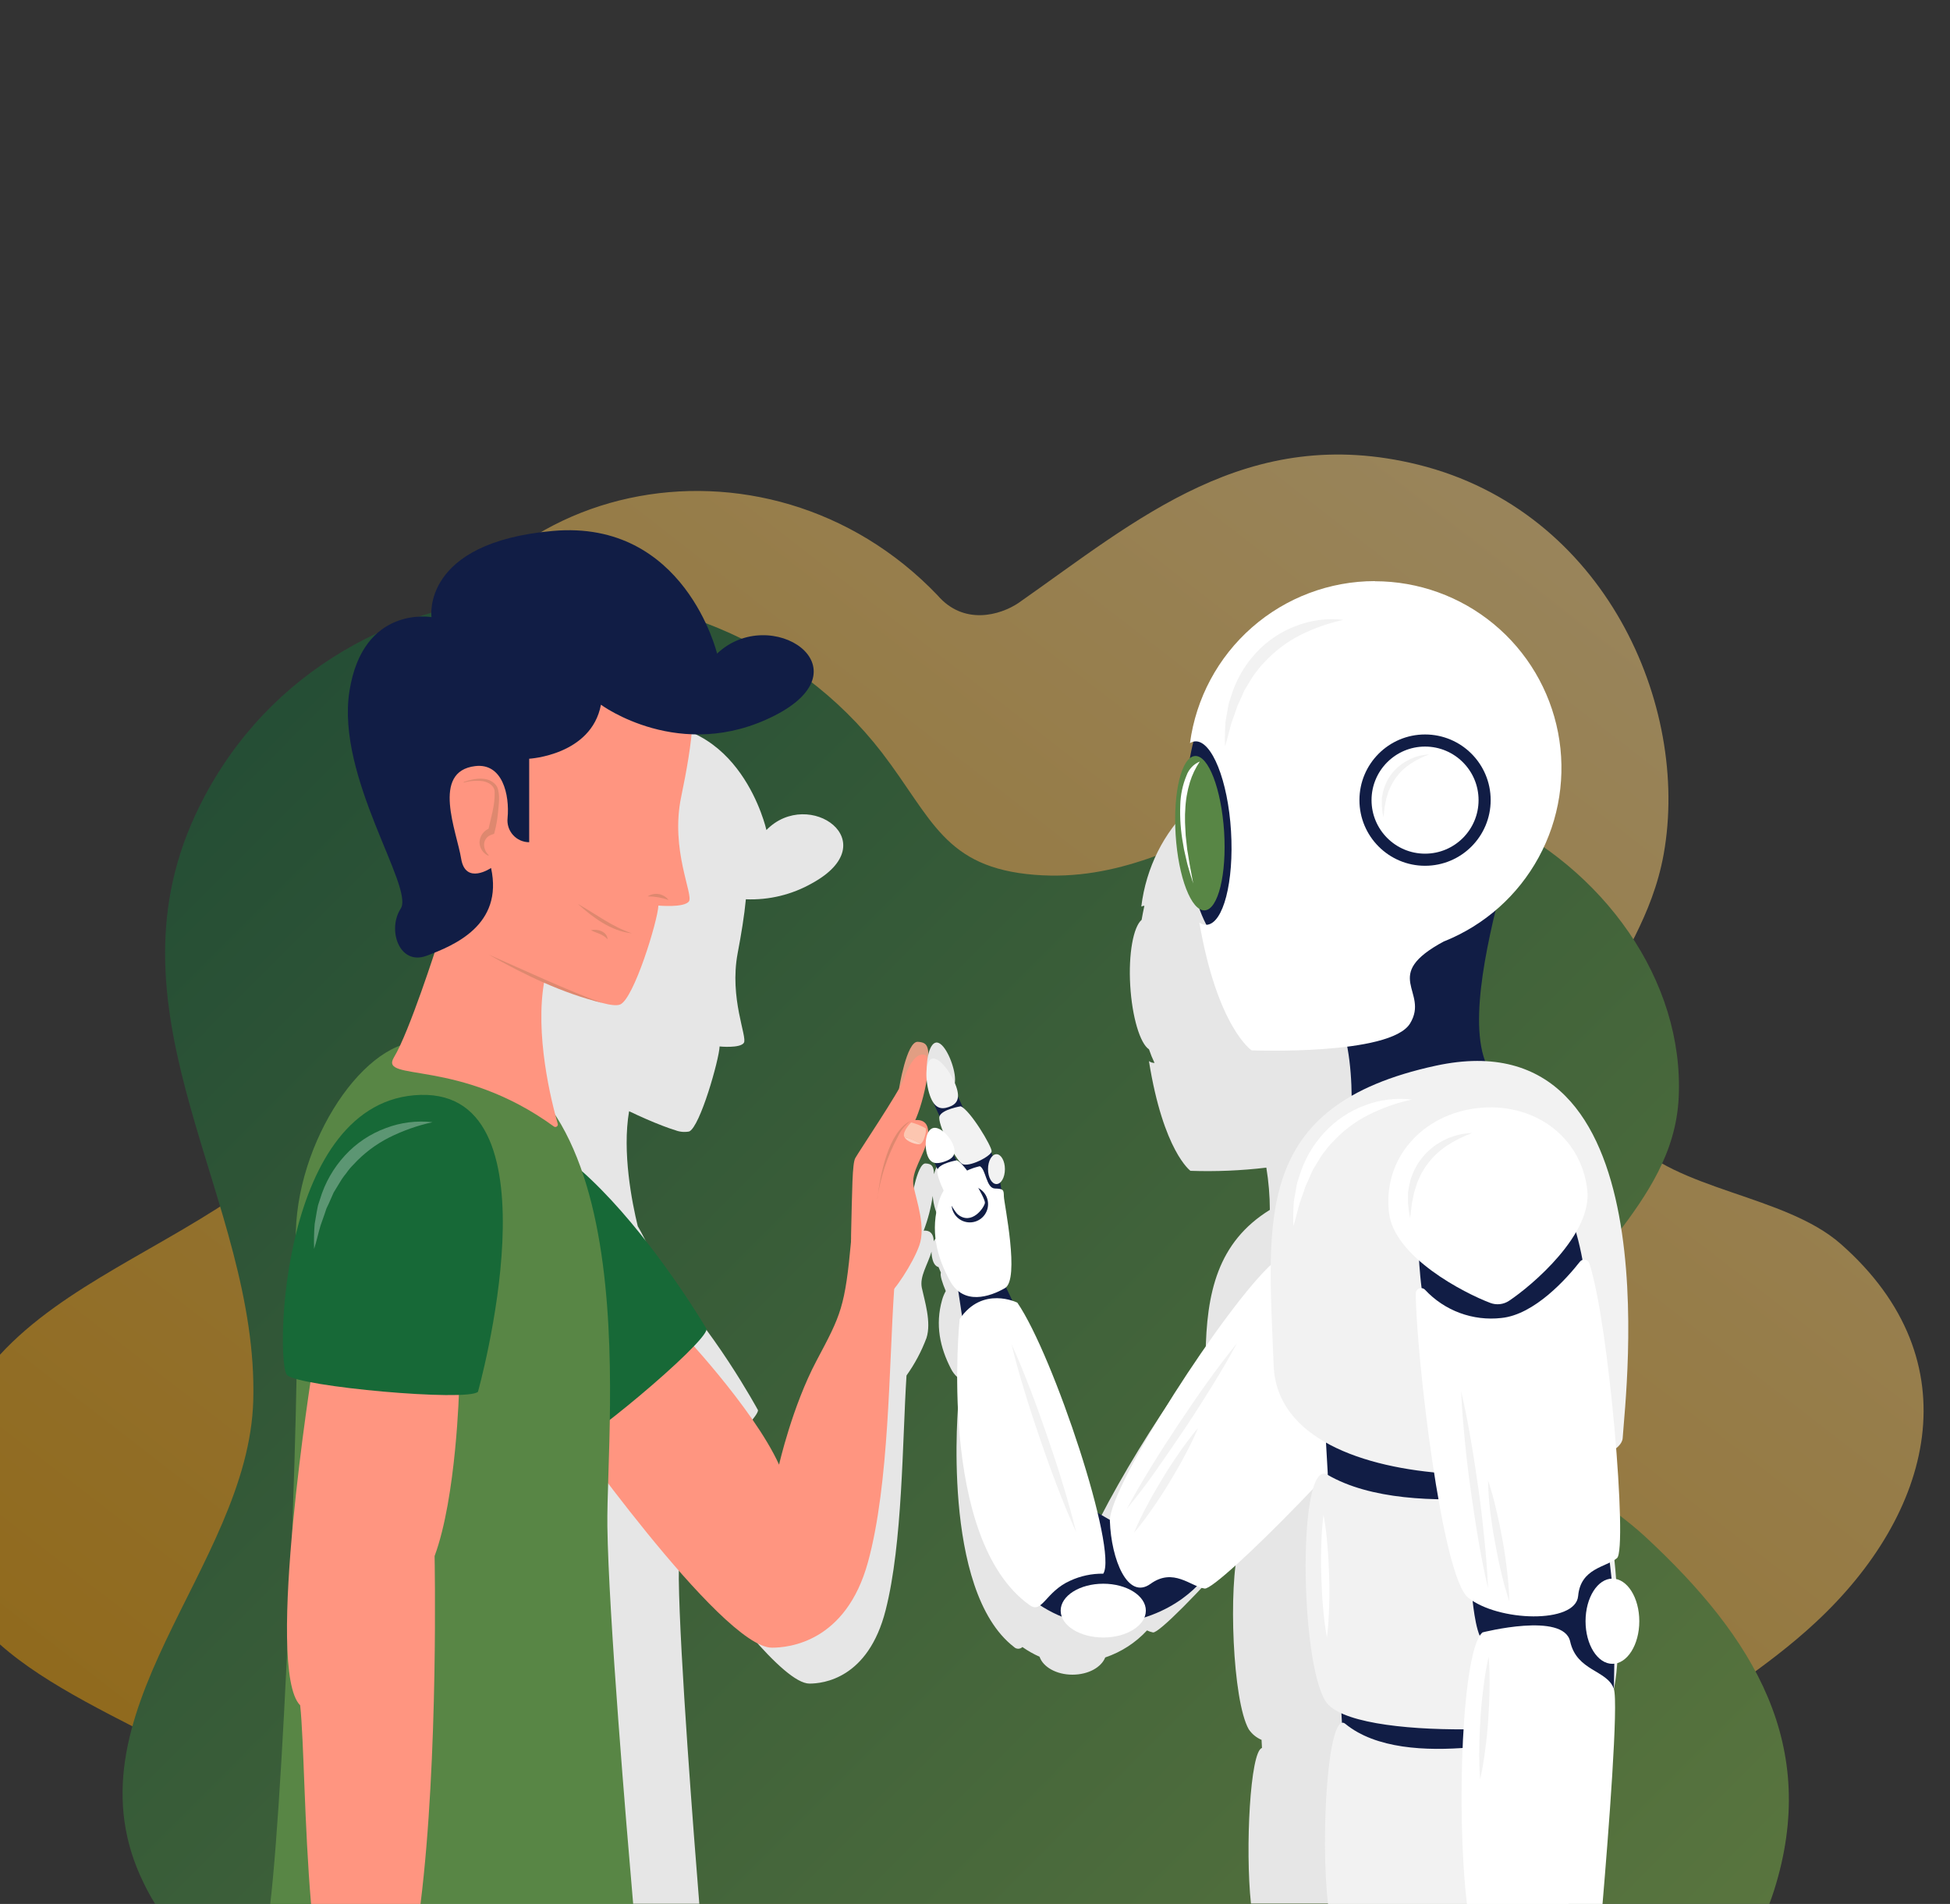 <svg width="550" height="537" viewBox="0 0 550 537" fill="none" xmlns="http://www.w3.org/2000/svg">
<rect x="0" y="0" width="550" height="537" fill="#333333" stroke="none"/>
<g clip-path="url(#clip0_156_11191)">
<g opacity="0.5">
<path d="M519.183 350.852C503.388 336.953 472.618 335.828 459.151 320.725C432.072 290.374 462.961 276.065 469.258 240.829C476.732 198.921 452.603 144.121 400.033 131.07C351.854 119.157 320.661 146.702 287.246 170.078C282.073 173.546 271.808 176.485 264.426 167.894C216.182 117.436 131.029 133.691 113.435 202.852C104.903 236.328 117.735 274 99.426 306.125C91.185 320.566 81.528 326.549 70.112 334.889C46.3 351.924 17.938 362.58 0 382.091V463.814C13.454 475.727 33.072 484.463 52.98 494.947C69.979 503.868 88.632 518.111 88.632 536.086C88.632 536.378 88.632 536.682 88.632 536.973H444.957C444.957 535.226 445.076 533.492 445.222 531.745C448.397 494.073 484.18 483.629 512.066 457.619C545.018 427.082 556.792 383.931 519.183 350.852ZM445.46 295.456C445.46 294.027 445.658 292.809 446.029 292.809C445.932 293.709 445.741 294.596 445.46 295.456Z" fill="url(#paint0_linear_156_11191)"/>
<path d="M43.76 537H499.036C499.512 535.756 499.962 534.498 500.359 533.241C513.323 492.326 494.842 461.948 464.046 433.423C453.847 423.972 441.227 418.214 436.359 405.44C432.588 395.526 434.639 389.225 435.578 384.381C440.87 356.981 472.023 340.699 473.478 309.501C475.013 276.647 452.418 244.879 419.717 229.921C364.157 204.639 339.023 250.478 291.876 246.745C266.305 244.72 262.971 230.861 248.79 212.33C199.408 148.251 90.973 152.976 55.176 229.696C28.336 287.236 72.996 338.462 71.434 395.01C70.112 442.278 17.065 483.471 40.572 531.202C41.536 533.187 42.6 535.122 43.76 537Z" fill="url(#paint1_linear_156_11191)"/>
</g>
<g style="mix-blend-mode:multiply">
<path d="M422.548 468.5C422.548 463.205 420.259 458.93 417.257 458.281C417.151 456.719 417.032 455.171 416.899 453.675C417.113 453.531 417.317 453.372 417.508 453.198C418.526 452.259 418.262 440.544 417.257 426.659C417.668 426.356 418.014 425.974 418.275 425.535C418.537 425.097 418.708 424.61 418.778 424.104C419.36 413.899 428.355 335.008 387.982 332.771C385.005 324.114 387.426 309.236 390.323 296.171C395.031 291.756 398.774 286.413 401.315 280.478C403.856 274.543 405.14 268.146 405.086 261.69C405.086 236.699 386.381 216.447 363.31 216.447C342.145 216.447 324.617 233.549 321.905 255.694C322.179 255.564 322.475 255.487 322.778 255.468C322.487 256.792 322.222 258.116 321.997 259.44C319.656 261.425 318.254 269.036 318.783 277.971C319.312 286.906 321.574 294.331 324.074 295.96C324.516 297.27 325.037 298.552 325.635 299.798C325.069 299.799 324.517 299.618 324.061 299.282C328.122 324.71 335.768 330.229 335.768 330.229C342.916 330.475 350.071 330.174 357.172 329.329C357.819 333.268 358.151 337.251 358.164 341.242C343.415 350.349 340.266 364.632 340.041 382.276C329.63 392.746 304.218 435.382 304.046 444.039L301.281 442.291C297.591 425.653 288.939 400.252 283.317 391.396C282.963 391.214 282.596 391.059 282.219 390.933L280.777 387.677C283.754 384.831 280.341 367.226 280.301 365.677C280.301 364.658 280.301 364.182 279.732 363.943L279.481 362.275C280.23 361.372 280.608 360.218 280.539 359.046C280.539 357.047 279.692 355.432 278.647 355.432C278.328 355.453 278.027 355.59 277.801 355.816L277.47 355.009C277.516 354.927 277.548 354.837 277.563 354.744C277.655 353.698 273.501 346.087 271.186 344.154L270.009 341.362C270.026 340.551 269.896 339.743 269.625 338.979C269.533 338.701 269.427 338.41 269.321 338.118C269.412 337.429 269.412 336.73 269.321 336.04C268.858 332.665 266.834 328.098 265.141 328.35C264.36 328.469 263.818 329.673 263.448 331.156C263.355 328.879 262.799 328.244 261.066 328.151C258.566 328.006 256.899 339.508 256.899 339.508C254.254 344.485 247.639 355.194 247.097 356.345C246.555 357.497 246.422 363.798 246.171 374.996C246.171 375.34 246.171 375.658 246.171 375.989C244.848 392.588 243.869 394.282 238.419 405.414C234.738 413.498 231.926 421.951 230.032 430.63C225.865 420.808 216.222 408.352 210.957 401.946C212.716 399.934 213.801 398.412 213.801 397.75C213.801 397.75 200.916 373.924 185.875 359.496C184.402 354.734 182.392 350.155 179.883 345.849C178.242 339.124 175.451 325.001 177.435 313.419C180.544 314.901 183.878 316.384 186.986 317.562C188.177 318.025 189.354 318.436 190.413 318.753C191.672 319.255 193.049 319.389 194.381 319.137C197.463 317.813 202.834 298.792 202.966 295.152C202.966 295.152 208.734 295.735 209.806 294.133C210.877 292.531 205.652 281.637 208.059 268.851C209.052 263.622 209.938 258.261 210.374 253.642C216.891 253.911 223.353 252.347 229.027 249.128C250.193 237.533 228.114 221.887 216.169 234.104C216.169 234.104 208.972 201.555 179.433 204.375C149.893 207.194 152.129 225.209 152.129 225.209C152.129 225.209 136.81 222.231 133.754 243.119C130.699 264.006 148.306 290.691 145.237 295.827C142.168 300.963 144.919 309.752 151.044 307.264C151.613 307.039 152.208 306.787 152.843 306.509C151.52 310.97 147.869 322.605 145.065 329.012C133.609 333.684 121.968 354.823 121.703 374.85C118.026 391.132 118.462 407.452 119.745 408.855C120.38 409.323 121.105 409.652 121.875 409.822C121.677 421.086 121.32 434.151 120.857 447.639C120.021 456.645 119.677 465.691 119.825 474.735C118.7 500.771 117.311 524.902 115.988 536.947H197.238C195.744 518.495 191.709 466.62 191.458 445.442C191.458 442.662 191.458 439.128 191.63 435.051C203.231 451.517 220.971 474.854 228.312 474.854C232.096 474.854 244.875 473.53 249.796 454.138C254.624 435.157 254.492 406.486 255.682 387.955C258.018 384.688 259.913 381.128 261.318 377.365C262.746 372.918 260.775 366.869 259.995 363.189C259.36 359.959 261.662 356.716 262.733 353.036C262.735 353.871 262.86 354.7 263.104 355.498C263.474 356.65 264.03 357.193 264.718 357.378L265.366 358.913V359.019C265.101 359.747 265.816 361.918 266.755 364.142C266.315 364.928 265.968 365.763 265.723 366.63C263.712 373.686 265.154 380.119 268.21 386.035C268.658 386.945 269.278 387.759 270.035 388.431L270.869 394.454C270.697 394.705 270.512 394.97 270.34 395.248C270.34 395.248 265.247 448.526 286.016 464.542C286.33 464.851 286.753 465.024 287.193 465.024C287.633 465.024 288.056 464.851 288.37 464.542C289.892 465.61 291.513 466.527 293.212 467.282C294.191 470.181 297.974 472.339 302.472 472.339C306.97 472.339 310.608 470.274 311.732 467.481C316.235 465.963 320.287 463.342 323.519 459.857C324.052 460.117 324.617 460.308 325.199 460.426C326.813 460.69 338.229 449.055 349.42 436.335C346.431 447.348 347.621 479.685 352.212 487.746C353.101 489.069 354.356 490.104 355.823 490.725L355.942 493.014C352.622 493.888 351.18 521.354 352.833 536.894H414.32C415.643 519.951 417.931 488.051 416.833 484.741C417.205 482.698 417.453 480.634 417.574 478.56C420.392 477.845 422.548 473.596 422.548 468.5ZM269.096 355.498C269.137 355.415 269.163 355.325 269.176 355.234C269.544 355.909 269.964 356.555 270.432 357.166L270.512 357.404C270.29 357.164 270.025 356.966 269.731 356.822L269.096 355.498ZM263.355 350.204C263.355 347.702 262.032 346.961 260.524 347.106C261.726 343.943 262.582 340.659 263.077 337.311C263.174 338.614 263.418 339.902 263.805 341.15C263.975 341.722 264.21 342.273 264.506 342.791L265.921 346.127C265.866 347.378 266.12 348.624 266.662 349.754C266.386 349.447 266.034 349.218 265.642 349.09C265.249 348.963 264.83 348.94 264.427 349.026C264.176 349.134 263.949 349.292 263.761 349.49C263.572 349.688 263.425 349.921 263.329 350.177L263.355 350.204ZM352.688 433.026L352.542 432.946L352.82 432.615V433.118L352.688 433.026Z" fill="#E6E6E6"/>
</g>
<path d="M261.728 302.141C262.085 295.523 262.019 294.014 258.857 293.842C255.696 293.67 253.566 307.078 253.566 307.078L261.728 302.141Z" fill="#E19E83"/>
<path d="M247.52 338.092C248.936 325.755 254.135 316.993 256.886 316.185C259.638 315.378 262.548 316.106 261.609 321.136C260.669 326.166 256.78 330.401 257.706 334.743C258.632 339.085 261.119 346.06 259.307 351.236C257.495 356.411 251.965 364.645 250.047 365.704C248.129 366.763 239.729 361.402 240.046 348.364C240.364 335.325 240.377 328.244 241.223 326.655C242.07 325.067 253.658 307.846 254.783 304.656C255.907 301.466 257.984 296.86 260.736 297.495C263.487 298.13 260.193 312.717 257.349 317.548C254.505 322.38 247.52 338.092 247.52 338.092Z" fill="#FF9580"/>
<path d="M247.481 338.092C248.155 331.738 250.576 319.044 256.873 316.146C255.254 317.336 253.973 318.929 253.156 320.765C250.286 326.133 248.357 331.953 247.454 337.973L247.481 338.092Z" fill="#DE886F"/>
<path d="M259.611 322.658H259.717C258.293 321.777 256.746 321.113 255.127 320.686C255.656 322.036 258.632 322.976 259.611 322.658Z" fill="#FCD3C2"/>
<path d="M261.146 319.309C261.152 319.216 261.152 319.124 261.146 319.031C261.14 319.005 261.14 318.978 261.146 318.952C261.138 318.89 261.138 318.828 261.146 318.766V318.66C261.152 318.621 261.152 318.581 261.146 318.541V318.382C261.146 318.382 261.146 318.29 261.146 318.277C259.848 317.519 258.449 316.949 256.992 316.582C256.992 316.582 254.743 318.819 254.955 320.381C254.969 320.477 254.996 320.57 255.034 320.659C256.653 321.086 258.2 321.751 259.624 322.631C260.392 322.261 260.921 320.487 261.146 319.309Z" fill="#FCC6B0"/>
<path d="M252.203 363.546C250.722 385.109 250.88 418.505 244.808 440.61C238.604 463.192 222.492 464.727 217.729 464.727C203.443 464.727 157.883 399.868 157.883 399.868C157.883 399.868 169.789 374.215 191.193 374.718C191.193 374.718 212.359 396.929 219.74 413.104C219.74 413.104 223.444 396.704 230.323 383.745C237.202 370.787 238.34 368.814 240.099 349.502C240.086 349.515 252.666 356.239 252.203 363.546Z" fill="#FF9580"/>
<path d="M199.302 374.85C199.302 378.821 162.553 409.61 157.883 409.623C153.214 409.636 97.561 352.917 125.01 323.942C152.46 294.967 199.302 374.85 199.302 374.85Z" fill="#176937"/>
<path d="M76.223 537H178.586C176.721 515.517 171.641 455.144 171.31 430.471C170.913 400.212 183.653 293.842 118.396 293.842C101.675 293.842 81.713 324.961 83.539 352.441C85.192 377.432 80.39 501.592 76.223 537Z" fill="#588645"/>
<path d="M87.732 537H118.608C123.754 495.701 122.576 438.889 122.576 438.889C128.741 422.251 129.495 391.568 129.495 391.568C114.718 376.055 88.182 385.77 88.182 385.77C88.182 385.77 74.583 470.869 84.663 480.982C85.721 490.618 85.84 514.908 87.732 537Z" fill="#FF9580"/>
<path d="M134.813 392.548C131.968 395.394 84.266 391.131 80.959 387.822C77.652 384.513 78.776 309.885 118.661 308.812C158.545 307.74 134.813 392.548 134.813 392.548Z" fill="#176937"/>
<path d="M123.264 266.587C123.264 266.587 115.433 291.115 111.12 298.21C106.808 305.305 129.376 298.21 156.216 317.721C156.334 317.81 156.477 317.86 156.624 317.864C156.772 317.868 156.917 317.825 157.038 317.741C157.16 317.657 157.252 317.537 157.302 317.398C157.351 317.259 157.356 317.108 157.314 316.966C155.529 310.745 150.7 291.618 153.584 276.396C153.584 276.396 170.993 284.854 174.882 283.332C178.771 281.809 185.531 259.651 185.703 255.415C185.703 255.415 192.966 256.091 194.315 254.237C195.664 252.384 189.023 239.677 192.119 224.799C195.214 209.921 197.529 194.527 192.291 190.635C187.052 186.743 130.249 176.419 119.6 195.533C108.951 214.646 111.266 255.243 123.264 266.587Z" fill="#FF9580"/>
<path d="M149.258 237.546V213.998C149.258 213.998 166.799 213.032 169.498 198.762C169.498 198.762 191.868 215.348 218.444 201.847C245.02 188.345 217.293 170.078 202.252 184.348C202.252 184.348 193.177 146.464 155.952 149.747C118.727 153.03 121.703 174.063 121.703 174.063C121.703 174.063 102.416 170.581 98.566 194.897C94.717 219.213 116.888 250.28 113.025 256.263C109.162 262.246 112.628 272.464 120.341 269.565C128.053 266.667 142.022 260.922 138.503 244.813C138.503 244.813 131.281 249.737 130.064 242.166C128.847 234.594 121.518 217.572 134.032 216.076C141.705 215.149 143.782 224.111 143.16 230.742C143.067 231.599 143.156 232.466 143.42 233.287C143.684 234.107 144.118 234.863 144.693 235.505C145.268 236.147 145.972 236.66 146.758 237.012C147.545 237.363 148.397 237.545 149.258 237.546Z" fill="#111D45"/>
<path d="M137.789 269.221C148.372 273.841 159.074 278.964 169.842 282.882C158.532 280.076 147.882 274.94 137.789 269.221Z" fill="#DE886F"/>
<path d="M130.751 220.563C133.715 219.517 138.159 218.67 140.197 221.887C141.162 224.203 140.646 226.784 140.474 229.127C140.301 231.008 139.973 232.872 139.496 234.7L139.35 235.19L138.927 235.335C136.03 236.116 135.897 239.306 137.829 241.186L137.749 241.358C137.008 241.03 136.377 240.495 135.933 239.816C135.489 239.137 135.252 238.344 135.249 237.533C135.287 236.642 135.596 235.784 136.135 235.074C136.674 234.364 137.418 233.836 138.265 233.562L137.696 234.197C138.437 230.702 139.654 227.049 139.509 223.475C139.588 221.754 137.948 220.643 136.228 220.338C134.412 220.088 132.564 220.223 130.804 220.735V220.563H130.751Z" fill="#DE886F"/>
<path d="M182.687 252.821C183.61 252.217 184.728 251.985 185.815 252.172C186.902 252.358 187.878 252.95 188.547 253.827C186.664 253.164 184.683 252.824 182.687 252.821Z" fill="#DE886F"/>
<path d="M166.68 262.391C168.479 261.862 171.284 262.762 171.363 264.92C170.04 263.437 168.413 263.238 166.68 262.391Z" fill="#DE886F"/>
<path d="M162.963 254.939C168.03 257.785 172.66 261.385 178.202 263.238C172.342 262.629 167.236 258.778 162.963 254.939Z" fill="#DE886F"/>
<g style="mix-blend-mode:overlay" opacity="0.3">
<path d="M121.994 316.516C117.767 317.441 113.67 318.886 109.797 320.818C106 322.734 102.58 325.321 99.704 328.456C98.946 329.211 98.259 330.035 97.653 330.918C96.963 331.747 96.344 332.632 95.802 333.565L94.108 336.345C93.658 337.351 93.209 338.357 92.785 339.349L92.071 340.858L91.542 342.447L90.417 345.637C89.756 347.808 89.32 350.045 88.592 352.255C88.513 349.916 88.566 347.573 88.751 345.24L89.346 341.732C89.452 341.15 89.558 340.567 89.69 339.985L90.246 338.277C91.625 333.658 94.041 329.416 97.309 325.874C100.492 322.415 104.457 319.769 108.871 318.157C113.052 316.571 117.552 316.009 121.994 316.516Z" fill="white"/>
</g>
<path d="M348.825 268.123C356.876 268.123 363.403 251.037 363.403 229.961C363.403 208.885 356.876 191.8 348.825 191.8C340.774 191.8 334.247 208.885 334.247 229.961C334.247 251.037 340.774 268.123 348.825 268.123Z" fill="#111D45"/>
<path d="M423.725 249.168C419.003 267.448 413.526 291.83 420.445 302.472C427.363 313.114 380.574 322.605 380.574 322.605C380.574 322.605 384.383 292.452 373.814 280.592C363.244 268.732 423.725 249.168 423.725 249.168Z" fill="#111D45"/>
<path d="M387.796 163.897C375.047 163.903 362.732 168.538 353.14 176.941C343.547 185.344 337.327 196.945 335.636 209.59C336.076 209.316 336.575 209.148 337.091 209.1C341.787 208.809 346.351 220.153 347.211 234.435C348.071 248.718 345.028 260.538 340.332 260.843C339.601 260.867 338.882 260.653 338.282 260.234C343.401 289.831 353.018 296.251 353.018 296.251C353.018 296.251 392.175 297.773 397.718 288.653C403.261 279.533 389.132 275.231 407.335 265.475H407.401C418.743 260.915 428.145 252.546 433.993 241.806C439.842 231.066 441.773 218.624 439.454 206.615C437.135 194.606 430.712 183.779 421.286 175.992C411.86 168.204 400.02 163.942 387.796 163.937V163.897Z" fill="white"/>
<path d="M269.255 303.028C269.837 306.999 268.223 308.018 266.107 308.323C263.99 308.627 262.138 308.098 261.556 304.153C260.974 300.208 261.873 294.371 264.003 294.053C266.133 293.736 268.673 299.15 269.255 303.028Z" fill="#E6E6E6"/>
<path d="M268.236 324.06L262.946 326.489L265.374 331.782L270.664 329.353L268.236 324.06Z" fill="#111D45"/>
<path d="M269.461 307.705L263.089 310.631L265.516 315.925L271.889 312.999L269.461 307.705Z" fill="#111D45"/>
<path d="M281.386 329.011L282.735 337.311L273.091 333.962L270.207 326.377L278.952 323.717L281.386 329.011Z" fill="#111D45"/>
<path d="M282.259 359.999L286.942 369.754L271.808 374.281L270.062 362.659L278.806 359.999H282.259Z" fill="#111D45"/>
<path d="M269.691 306.443C271.014 310.215 269.612 311.539 267.575 312.241C265.538 312.942 263.606 312.757 262.283 308.984C260.961 305.212 260.789 299.322 262.826 298.62C264.863 297.919 268.395 302.684 269.691 306.443Z" fill="#F2F2F2"/>
<path d="M270.948 312.029C273.594 313.022 279.824 323.426 279.692 324.749C279.56 326.073 273.21 329.422 271.319 328.244C269.427 327.066 264.241 316.754 264.995 314.822C265.749 312.889 270.948 312.029 270.948 312.029Z" fill="#F2F2F2"/>
<path d="M283.436 329.753C283.436 332.082 282.378 333.962 281.055 333.962C279.732 333.962 278.674 332.082 278.674 329.753C278.674 327.423 279.745 325.543 281.055 325.543C282.364 325.543 283.436 327.436 283.436 329.753Z" fill="#F2F2F2"/>
<path d="M276.385 328.932C278.105 329.859 278.158 335.153 280.618 335.22C283.079 335.286 283.105 335.617 283.145 337.47C283.185 339.323 287.722 360.859 283.436 363.321C279.15 365.783 271.808 368.219 267.972 361.322C264.135 354.426 262.323 346.947 264.85 338.741C267.376 330.534 276.385 328.932 276.385 328.932Z" fill="white"/>
<path d="M273.541 344.776C276.383 344.776 278.687 342.471 278.687 339.627C278.687 336.784 276.383 334.478 273.541 334.478C270.699 334.478 268.395 336.784 268.395 339.627C268.395 342.471 270.699 344.776 273.541 344.776Z" fill="#111D45"/>
<path d="M268.964 323.24C269.863 325.888 268.408 326.947 266.318 327.648C264.228 328.35 262.455 328.389 261.556 325.782C260.656 323.174 261.027 318.899 263.051 318.197C265.075 317.496 268.064 320.633 268.964 323.24Z" fill="white"/>
<path d="M269.863 327.264C272.284 328.191 277.946 337.999 277.801 339.257C277.655 340.514 274.11 345.73 270.168 342.54C268.58 341.216 263.725 331.712 264.413 329.885C265.101 328.059 269.863 327.264 269.863 327.264Z" fill="white"/>
<path d="M367.98 349.595C367.98 349.595 354.103 362.553 353.045 368.947C351.987 375.34 384.092 400.569 393.564 389.702C403.036 378.835 404.795 373.275 404.795 373.275L367.98 349.595Z" fill="#111D45"/>
<path d="M304.999 424.011C304.999 424.011 297.71 431.358 297.326 434.521C296.942 437.685 279.229 438.704 279.229 438.704C279.229 438.704 292.154 459.261 312.023 458.136C331.892 457.011 340.107 444.409 340.107 444.409L304.999 424.011Z" fill="#111D45"/>
<path d="M412.798 373.699C404.279 382.964 382.306 379.576 374.727 377.471C373.839 377.228 373.022 376.777 372.344 376.156C371.665 375.534 371.144 374.76 370.824 373.897C368.099 366.511 362.887 344.896 371.366 335.617C381.87 324.167 398.525 324.67 409.954 335.18C421.384 345.69 423.315 362.249 412.798 373.699Z" fill="white"/>
<path d="M361.551 357.537C361.587 357.231 361.53 356.922 361.386 356.649C361.243 356.377 361.021 356.154 360.749 356.011C360.476 355.868 360.167 355.81 359.862 355.846C359.556 355.882 359.269 356.01 359.037 356.213C346.219 367.464 312.737 419.339 313.042 429.015C313.425 439.803 318.042 451.385 324.498 446.726C330.953 442.066 335.821 447.441 339.763 448.049C343.467 448.605 388.484 402.899 397.493 387.756C397.632 387.524 397.706 387.259 397.708 386.988C397.711 386.718 397.641 386.451 397.506 386.217C397.371 385.982 397.177 385.788 396.942 385.653C396.707 385.519 396.441 385.45 396.17 385.453C390.376 385.718 376.512 385.599 369.647 379.033C366.708 376.336 364.444 372.985 363.037 369.251C361.631 365.517 361.122 361.504 361.551 357.537Z" fill="white"/>
<path d="M311.177 461.855C317.81 461.855 323.188 458.46 323.188 454.271C323.188 450.082 317.81 446.686 311.177 446.686C304.543 446.686 299.165 450.082 299.165 454.271C299.165 458.46 304.543 461.855 311.177 461.855Z" fill="white"/>
<path d="M311.176 443.853C315.37 437.314 297.167 382.303 286.942 367.411C286.942 367.411 277.113 362.514 270.67 372.044C270.67 372.044 264.255 434.071 290.407 452.722C293.966 455.263 294.826 448.989 301.837 445.839C304.763 444.486 307.954 443.808 311.176 443.853Z" fill="white"/>
<path d="M450.447 513.094L378.92 493.306L373.787 403.164H450.447V513.094Z" fill="#111D45"/>
<path d="M374.369 415.924C366.075 411.092 366.538 467.957 373.84 479.778C381.142 491.598 445.5 488.501 452.802 481.962C460.104 475.423 454.72 419.63 450.884 418.889C447.047 418.148 398.564 430.087 374.369 415.924Z" fill="#F2F2F2"/>
<path d="M442.404 537C442.986 518.296 440.486 489.996 438.541 489.467C435.803 488.739 396.712 500.361 379.436 486.197C374.594 482.226 372.345 517.608 374.568 537H442.404Z" fill="#F2F2F2"/>
<path d="M405.033 300.566C353.018 311.777 357.675 343.903 359.236 385.135C360.797 426.367 456.889 418.452 457.683 405.586C458.477 392.72 471.705 286.191 405.033 300.566Z" fill="#F2F2F2"/>
<path d="M400.152 353.751C400.152 353.751 400.879 372.719 405.033 377.71C409.187 382.7 449.23 374.89 447.206 360.608C445.182 346.325 442.153 341.375 442.153 341.375L400.152 353.751Z" fill="#111D45"/>
<path d="M415.219 450.048C415.219 450.048 416.013 460.373 418.156 462.729C420.299 465.085 455.196 476.243 455.196 476.243L455.567 454.39L453.609 436.811L415.219 450.048Z" fill="#111D45"/>
<path d="M447.695 335.59C449.137 348.112 432.192 362.514 425.643 366.882C424.873 367.397 423.992 367.722 423.071 367.827C422.151 367.933 421.219 367.818 420.352 367.491C412.997 364.724 393.207 354.558 391.765 342.037C389.992 326.603 401.25 314.332 416.688 312.545C432.125 310.758 445.91 320.143 447.695 335.59Z" fill="white"/>
<path d="M401.964 363.811C401.757 363.584 401.486 363.424 401.187 363.354C400.887 363.284 400.574 363.306 400.287 363.418C400.001 363.53 399.755 363.726 399.582 363.98C399.409 364.235 399.317 364.536 399.318 364.843C399.438 381.906 406.607 444.581 414.095 450.617C422.495 457.381 444.415 458.083 445.116 450.154C445.817 442.225 453.053 442.053 456.082 439.459C459.112 436.864 453.82 373.05 448.264 356.319C448.179 356.057 448.023 355.822 447.815 355.641C447.606 355.461 447.352 355.34 447.081 355.292C446.809 355.245 446.529 355.272 446.272 355.371C446.014 355.47 445.788 355.638 445.619 355.856C442.034 360.422 432.866 370.826 423.421 371.74C419.474 372.184 415.479 371.698 411.753 370.322C408.027 368.945 404.675 366.715 401.964 363.811Z" fill="white"/>
<path d="M454.786 469.281C458.972 469.281 462.366 463.9 462.366 457.262C462.366 450.624 458.972 445.243 454.786 445.243C450.6 445.243 447.206 450.624 447.206 457.262C447.206 463.9 450.6 469.281 454.786 469.281Z" fill="white"/>
<path d="M451.995 537C453.662 517.277 456.559 480.148 455.17 476.283C453.278 470.988 444.732 471.385 442.867 462.98C441.002 454.575 418.156 460.412 418.156 460.412C412.375 465.138 410.669 510.897 413.751 537H451.995Z" fill="white"/>
<path d="M401.938 244.191C412.159 244.191 420.445 235.9 420.445 225.673C420.445 215.445 412.159 207.155 401.938 207.155C391.717 207.155 383.431 215.445 383.431 225.673C383.431 235.9 391.717 244.191 401.938 244.191Z" fill="#111D45"/>
<path d="M401.938 240.776C410.274 240.776 417.032 234.014 417.032 225.673C417.032 217.331 410.274 210.57 401.938 210.57C393.602 210.57 386.844 217.331 386.844 225.673C386.844 234.014 393.602 240.776 401.938 240.776Z" fill="white"/>
<path d="M345.266 234.568C346.02 246.587 343.573 256.527 339.803 256.766C336.033 257.004 332.342 247.5 331.588 235.428C330.834 223.356 333.281 213.468 337.065 213.23C340.848 212.992 344.473 222.536 345.266 234.568Z" fill="#588645"/>
<path d="M412.111 392.376C413.196 396.956 414.069 401.562 414.862 406.168C415.656 410.775 416.344 415.434 417.006 420.04C417.667 424.647 418.196 429.306 418.659 433.965C419.122 438.625 419.519 443.231 419.704 447.983C418.619 443.416 417.746 438.81 416.953 434.204C416.159 429.597 415.471 424.938 414.823 420.332C414.175 415.725 413.619 411.066 413.169 406.393C412.719 401.721 412.296 397.101 412.111 392.376Z" fill="#F2F2F2"/>
<path d="M419.704 417.552C420.626 420.308 421.407 423.109 422.045 425.944C422.733 428.75 423.275 431.596 423.805 434.442C424.334 437.288 424.731 440.134 425.061 443.019C425.428 445.901 425.649 448.799 425.723 451.703C424.797 448.947 424.011 446.146 423.368 443.311C422.693 440.504 422.151 437.659 421.622 434.813C421.093 431.967 420.696 429.121 420.299 426.235C419.954 423.353 419.755 420.455 419.704 417.552Z" fill="#F2F2F2"/>
<path d="M419.876 467.256C420.127 470.168 420.167 473.067 420.14 475.966C420.114 478.864 419.955 481.75 419.783 484.622C419.611 487.495 419.32 490.394 418.936 493.253C418.602 496.14 418.116 499.007 417.481 501.843C417.23 498.931 417.19 496.032 417.217 493.134C417.243 490.235 417.402 487.362 417.574 484.477C417.746 481.591 418.05 478.719 418.421 475.846C418.762 472.96 419.247 470.093 419.876 467.256Z" fill="#F2F2F2"/>
<path d="M348.891 378.848C346.682 382.991 344.287 387.015 341.827 390.999C339.366 394.983 336.84 398.941 334.26 402.806C331.68 406.671 328.969 410.563 326.323 414.362C323.677 418.161 320.807 421.92 317.83 425.56C320.039 421.404 322.434 417.38 324.881 413.396C327.328 409.411 329.881 405.454 332.461 401.589C335.041 397.723 337.686 393.845 340.398 390.046C343.11 386.247 345.914 382.541 348.891 378.848Z" fill="#F2F2F2"/>
<path d="M285.275 379.06C287.232 383.322 288.979 387.677 290.659 392.045C292.339 396.413 293.913 400.807 295.447 405.281C296.982 409.755 298.437 414.15 299.786 418.624C301.136 423.098 302.432 427.599 303.543 432.165C301.586 427.903 299.839 423.548 298.159 419.18C296.479 414.812 294.905 410.417 293.371 405.943C291.836 401.469 290.394 397.075 289.032 392.601C287.669 388.127 286.373 383.626 285.275 379.06Z" fill="#F2F2F2"/>
<path d="M337.924 402.74C336.802 405.417 335.539 408.033 334.141 410.576C332.818 413.144 331.323 415.633 329.842 418.108C328.36 420.583 326.773 423.005 325.119 425.375C323.465 427.744 321.759 430.1 319.828 432.324C320.952 429.644 322.215 427.024 323.611 424.475C324.934 421.92 326.429 419.431 327.91 416.956C329.392 414.481 330.979 412.059 332.646 409.689C334.286 407.284 336.047 404.965 337.924 402.74Z" fill="#F2F2F2"/>
<path d="M373.298 427.201C373.813 430.057 374.18 432.938 374.396 435.832C374.66 438.717 374.793 441.603 374.885 444.489C374.978 447.374 374.991 450.273 374.885 453.172C374.78 456.071 374.634 458.956 374.264 461.855C373.721 458.983 373.404 456.097 373.152 453.212C372.901 450.326 372.769 447.44 372.676 444.555C372.584 441.669 372.584 438.784 372.676 435.885C372.738 432.982 372.946 430.084 373.298 427.201Z" fill="white"/>
<path d="M415.219 319.574C412.681 320.493 410.261 321.71 408.01 323.201C405.84 324.645 403.948 326.47 402.427 328.588C402.028 329.094 401.674 329.634 401.369 330.203C401.022 330.746 400.722 331.317 400.469 331.91L399.676 333.697C399.491 334.319 399.305 335.021 399.094 335.577L398.803 336.53L398.617 337.509L398.221 339.482C398.022 340.805 397.956 342.129 397.718 343.559C397.45 342.193 397.256 340.815 397.136 339.429V337.311C397.136 336.954 397.136 336.609 397.136 336.252L397.321 335.206C397.749 332.337 398.861 329.613 400.562 327.264C402.255 324.922 404.475 323.013 407.044 321.692C409.574 320.375 412.369 319.651 415.219 319.574Z" fill="#F2F2F2"/>
<path d="M403.128 212.78C401.266 213.449 399.49 214.338 397.837 215.427C396.222 216.487 394.815 217.833 393.683 219.398C393.127 220.18 392.64 221.008 392.228 221.874L391.633 223.197C391.5 223.661 391.368 224.124 391.209 224.6L390.985 225.302L390.852 226.03L390.561 227.499C390.402 228.479 390.363 229.485 390.178 230.517C389.976 229.503 389.834 228.477 389.754 227.446V225.884C389.754 225.62 389.754 225.355 389.754 225.09L389.9 224.309C390.24 222.21 391.072 220.221 392.328 218.505C393.583 216.789 395.226 215.394 397.123 214.435C398.973 213.433 401.027 212.867 403.128 212.78Z" fill="#F2F2F2"/>
<path d="M398.181 310.123C393.96 311.047 389.871 312.497 386.011 314.438C382.21 316.349 378.79 318.938 375.917 322.076C375.149 322.819 374.453 323.635 373.84 324.511C373.151 325.341 372.532 326.227 371.988 327.159L370.295 329.938C369.845 330.931 369.409 331.937 368.972 332.93L368.271 334.439L367.742 336.027L366.617 339.217C365.956 341.388 365.506 343.638 364.792 345.836C364.715 343.492 364.764 341.145 364.937 338.807L365.546 335.312C365.639 334.717 365.758 334.134 365.89 333.552L366.445 331.858C367.814 327.234 370.231 322.989 373.51 319.455C376.693 315.993 380.657 313.343 385.071 311.725C389.251 310.153 393.746 309.604 398.181 310.123Z" fill="white"/>
<path d="M378.92 174.83C374.695 175.748 370.601 177.193 366.736 179.132C362.939 181.048 359.52 183.636 356.643 186.77C355.881 187.52 355.186 188.335 354.566 189.205C353.88 190.035 353.265 190.92 352.727 191.853L351.021 194.632C350.584 195.638 350.135 196.644 349.698 197.637L348.997 199.146L348.468 200.735L347.343 203.925C346.682 206.095 346.232 208.332 345.518 210.543C345.441 208.204 345.49 205.862 345.663 203.528L346.272 200.02C346.364 199.437 346.483 198.855 346.616 198.273L347.171 196.565C348.543 191.943 350.96 187.699 354.235 184.162C357.416 180.7 361.381 178.053 365.797 176.445C369.98 174.868 374.48 174.314 378.92 174.83Z" fill="#F2F2F2"/>
<path d="M338.401 214.792C337.199 216.58 336.264 218.533 335.623 220.59C334.84 223.168 334.395 225.838 334.3 228.532C334.237 229.293 334.215 230.058 334.234 230.822C334.234 231.616 334.234 232.384 334.3 233.231L334.432 235.719C334.538 236.58 334.644 237.453 334.723 238.367L334.869 239.69L335.094 241.014L335.517 243.661C335.821 245.475 336.231 247.288 336.549 249.181C335.98 247.407 335.398 245.581 334.895 243.727L334.247 240.895C334.128 240.418 334.022 239.955 333.93 239.478L333.691 238.049C333.016 234.424 332.749 230.734 332.898 227.049C332.963 224.193 333.56 221.374 334.657 218.737C334.971 217.854 335.467 217.047 336.112 216.368C336.756 215.688 337.536 215.152 338.401 214.792Z" fill="white"/>
</g>
<defs>
<linearGradient id="paint0_linear_156_11191" x1="444.111" y1="155.584" x2="107.237" y2="590.925" gradientUnits="userSpaceOnUse">
<stop stop-color="#FFD683"/>
<stop offset="1" stop-color="#ED9E00"/>
</linearGradient>
<linearGradient id="paint1_linear_156_11191" x1="64.304" y1="211.469" x2="444.568" y2="591.501" gradientUnits="userSpaceOnUse">
<stop stop-color="#176937"/>
<stop offset="1" stop-color="#7FB74A"/>
</linearGradient>
<clipPath id="clip0_156_11191">
<rect width="550" height="537" fill="white"/>
</clipPath>
</defs>
</svg>
